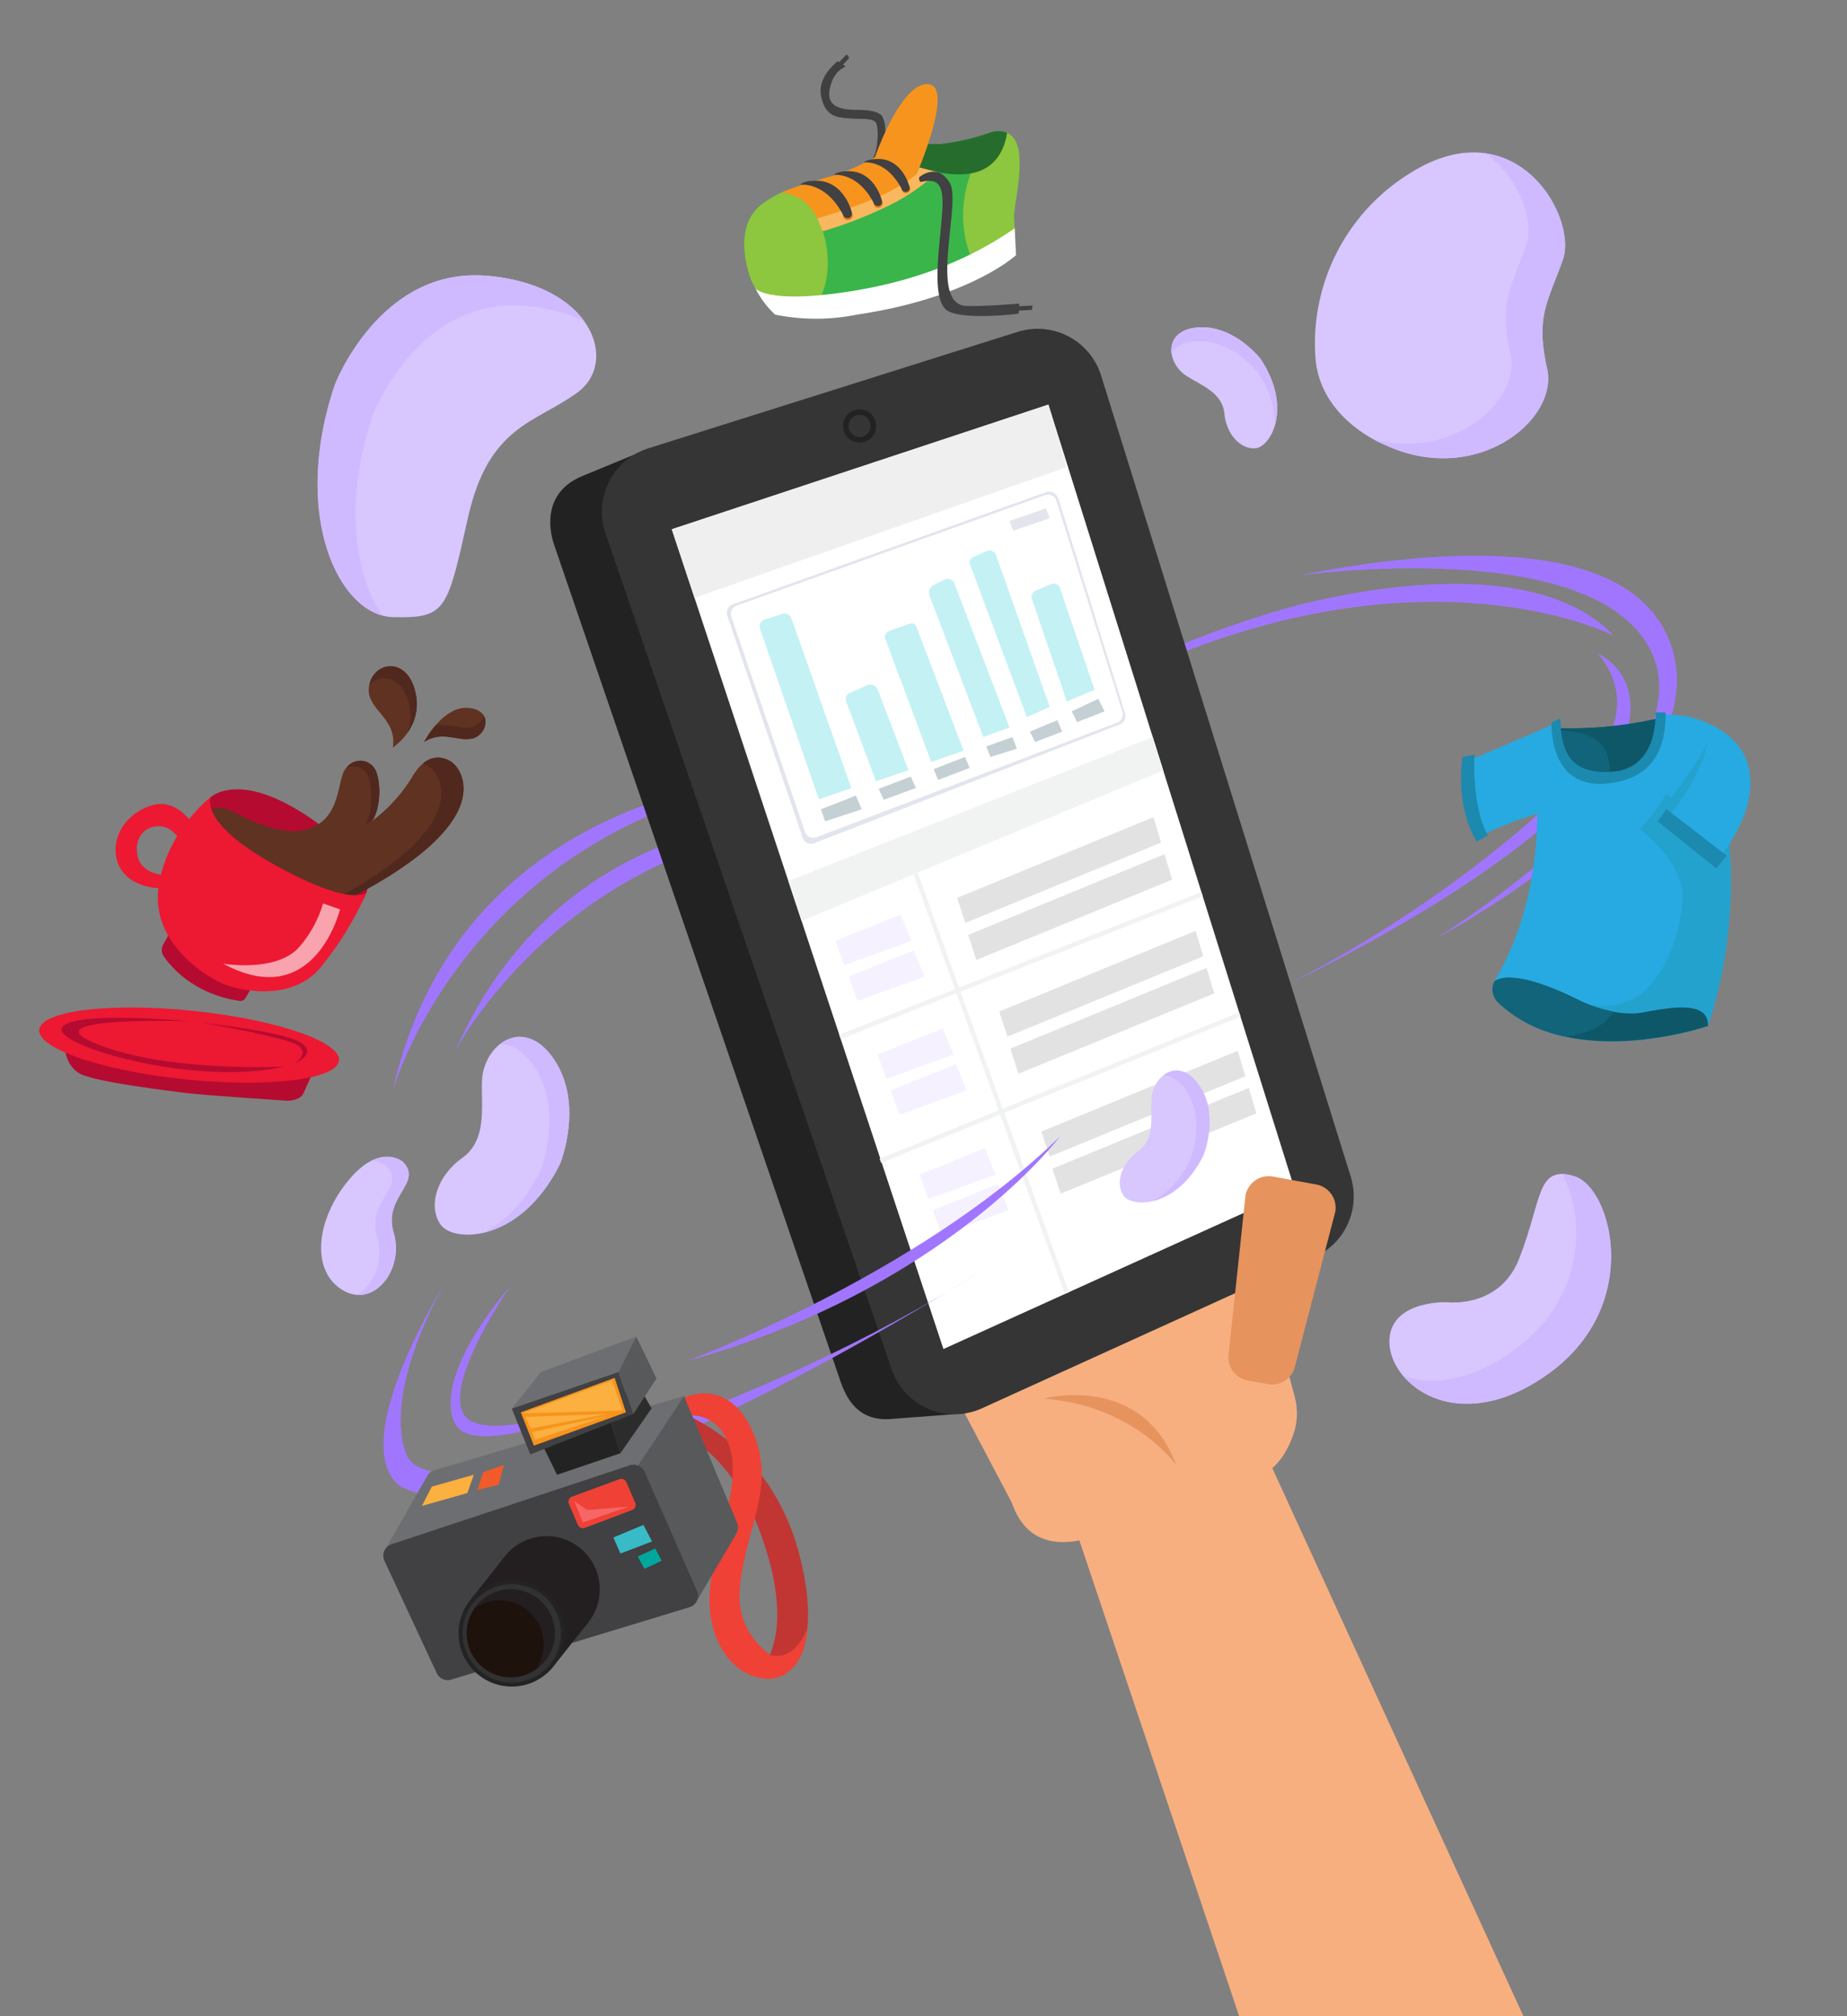 <svg xmlns="http://www.w3.org/2000/svg" xmlns:xlink="http://www.w3.org/1999/xlink" width="414" height="452" viewBox="0 0 414 452">
  <rect x="0" y="0" width="414" height="452" fill="#808080" stroke="none"/>
  <defs>
    <clipPath id="clip-path">
      <rect id="Rectángulo_4534" data-name="Rectángulo 4534" width="414" height="452" transform="translate(0 284)" fill="none" stroke="#707070" stroke-width="1"/>
    </clipPath>
  </defs>
  <g id="Enmascarar_grupo_19" data-name="Enmascarar grupo 19" transform="translate(0 -284)" clip-path="url(#clip-path)">
    <g id="Grupo_37298" data-name="Grupo 37298" transform="translate(-121.253 44.996)">
      <g id="Grupo_37320" data-name="Grupo 37320" transform="translate(-12.35 1056.699)">
        <g id="Grupo_37319" data-name="Grupo 37319" transform="translate(141.603 -805.476)">
          <g id="Grupo_37300" data-name="Grupo 37300" transform="translate(158.827)">
            <path id="Trazado_41145" data-name="Trazado 41145" d="M312.235-782.972s2.167-5.529.309-8.918c0,0-.788-1.376-5.538-1.354-4.841.021-7.522-1.313-5.772-6.147a6.02,6.02,0,0,1,3.042-3.584l-1.9-.917s-4.4,3.293-3.438,7.689,3.334,4.667,6.689,4.875c2.9.18,5.257-.167,5.709,1.25.563,1.764.175,6.494-.892,7.716Z" transform="translate(-281.683 805.665)" fill="#414042"/>
            <path id="Trazado_41146" data-name="Trazado 41146" d="M301.55-803.433l.375-.366.344-.337,1.752,1.149-.758.488Z" transform="translate(-281.356 805.636)" fill="#414042"/>
            <path id="Trazado_41147" data-name="Trazado 41147" d="M302-803.131l2.236-2.345.591.761-2.087,2.24Z" transform="translate(-281.302 805.476)" fill="#414042"/>
            <path id="Trazado_41148" data-name="Trazado 41148" d="M312.544-791.7s-.788-1.374-5.538-1.354c-4.841.021-7.522-1.313-5.772-6.147a6,6,0,0,1,2.808-3.427l.307-.2-.555-.365,1.419-1.523-.592-.761-1.659,1.739-.365-.24-.345.337-.341.334c-1.1.995-3.733,3.79-2.969,7.292.959,4.4,3.334,4.667,6.689,4.875,2.9.18,5.257-.167,5.709,1.25.563,1.764.175,6.494-.892,7.716l1.789-.611S314.4-788.312,312.544-791.7Z" transform="translate(-281.683 805.476)" fill="#414042" opacity="0.57"/>
            <path id="Trazado_41149" data-name="Trazado 41149" d="M337.748-755.314l.431-.25h.486l-.1,2.195-.389.083Z" transform="translate(-277.039 811.428)" fill="#414042"/>
            <path id="Trazado_41150" data-name="Trazado 41150" d="M285.084-756.664s-4.89-11.779,2.555-17.224,16.336-5,23.893-9.668,13.169-3.5,15.779-3.667a50.4,50.4,0,0,0,11.126-2.515s4.542-1.931,6.21,2.626-.785,14.113-.67,16.225.448,8.556.448,8.556S334.2-752.774,308.754-749a46.349,46.349,0,0,1-18.337,0S287.862-751,285.084-756.664Z" transform="translate(-283.508 807.304)" fill="#39b54a"/>
            <path id="Trazado_41151" data-name="Trazado 41151" d="M339.421-787.137a4.251,4.251,0,0,0-2.6-2.795c-1.24.147-2.543,1.069-4.318,2.628,0,0-9.168,11.668-3.084,26.253l9.554-5.642c-.085-1.637-.175-3.322-.223-4.22C338.636-773.025,341.087-782.581,339.421-787.137Z" transform="translate(-278.281 807.33)" fill="#8dc63f"/>
            <path id="Trazado_41152" data-name="Trazado 41152" d="M331.766-780.987c4.762-1.492,6.3-5.811,6.714-8.78a5.474,5.474,0,0,0-3.964.028,50.4,50.4,0,0,1-11.126,2.515,57.029,57.029,0,0,0-6.163.162l-.338,2.365-.5,1.834S325.515-779.028,331.766-780.987Z" transform="translate(-279.586 807.305)" fill="#266d2d"/>
            <path id="Trazado_41153" data-name="Trazado 41153" d="M311.953-783.178s5.731-16.593,11.842-16.37-2.444,20.064-2.444,20.064-3.513,5.113-22.655,10.086c0,0-4.515-5.34-8.07-5.648,0,0,1.276-1,12.652-4.17A49.437,49.437,0,0,0,311.953-783.178Z" transform="translate(-282.659 806.183)" fill="#f7941d"/>
            <path id="Trazado_41154" data-name="Trazado 41154" d="M285.084-758.137a32.569,32.569,0,0,0,3.137,5.222h11.5c4.167-6,2.833-16.752-1.719-21.866a8.771,8.771,0,0,0-6.216-3.01,24.574,24.574,0,0,0-4.15,2.429C280.194-769.916,285.084-758.137,285.084-758.137Z" transform="translate(-283.508 808.778)" fill="#8dc63f"/>
            <path id="Trazado_41155" data-name="Trazado 41155" d="M290.15-751.318a46.343,46.343,0,0,0,18.336,0c25.447-3.779,35.671-13.336,35.671-13.336s-.173-3.352-.313-6.015c-4.971,3.439-16.3,10.672-35.469,13.906-19.59,3.3-22.564-.355-22.614-.417A20.549,20.549,0,0,0,290.15-751.318Z" transform="translate(-283.239 809.627)" fill="#fff"/>
            <path id="Trazado_41156" data-name="Trazado 41156" d="M325.1-781.8a45.566,45.566,0,0,1-11.619,7.824,93.3,93.3,0,0,1-14.126,5.43l-1.24-2.926a106.67,106.67,0,0,0,13.167-4.555c6.45-2.782,9.172-5.444,9.172-5.444l.569-1.379Z" transform="translate(-281.765 808.174)" fill="#f9b75f"/>
            <circle id="Elipse_797" data-name="Elipse 797" cx="1.09" cy="1.09" r="1.09" transform="translate(22.115 34.939)" fill="#dd7f19"/>
            <circle id="Elipse_798" data-name="Elipse 798" cx="1.041" cy="1.041" r="1.041" transform="translate(28.97 32.305)" fill="#dd7f19"/>
            <circle id="Elipse_799" data-name="Elipse 799" cx="1.017" cy="1.017" r="1.017" transform="translate(35.221 29.048)" fill="#dd7f19"/>
            <path id="Trazado_41157" data-name="Trazado 41157" d="M294.876-779.3s5.584-.667,9.419,6.751a1.086,1.086,0,0,0,1.305.694c.973-.25.611-1.445.611-1.445s-1.861-7.473-8.723-6.861a5.1,5.1,0,0,0-1.556.222C295.313-779.752,294.6-779.436,294.876-779.3Z" transform="translate(-282.159 808.491)" fill="#414042"/>
            <path id="Trazado_41158" data-name="Trazado 41158" d="M301.593-781.27s5.2-.621,8.778,6.292a1.013,1.013,0,0,0,1.217.647c.907-.233.57-1.346.57-1.346s-1.735-6.965-8.13-6.4a4.778,4.778,0,0,0-1.451.207C302-781.693,301.335-781.4,301.593-781.27Z" transform="translate(-281.358 808.263)" fill="#414042"/>
            <path id="Trazado_41159" data-name="Trazado 41159" d="M307.622-783.773s4.92-.588,8.3,5.949a.959.959,0,0,0,1.151.612c.857-.221.538-1.274.538-1.274s-1.64-6.585-7.686-6.046a4.489,4.489,0,0,0-1.371.2C308.007-784.172,307.377-783.895,307.622-783.773Z" transform="translate(-280.638 807.97)" fill="#414042"/>
            <path id="Trazado_41160" data-name="Trazado 41160" d="M318.58-780.8s4.024-3.453,6.835,1.333c2.666,4.542-4.992,27.264,3.723,27.559,3.918.133,11.335-.5,11.335-.5v2.279s-11.5,1.389-15.336-.556-2.278-12.588-1.667-19.407.834-10.985-4.5-9.6C318.97-779.692,318.3-779.859,318.58-780.8Z" transform="translate(-279.333 808.275)" fill="#414042"/>
            <path id="Trazado_41161" data-name="Trazado 41161" d="M338.331-755.039l3.237-.153-.1.958-3.056.181Z" transform="translate(-276.97 811.472)" fill="#414042"/>
            <g id="Grupo_37299" data-name="Grupo 37299" transform="translate(144.568 250.933)">
              <path id="Trazado_41162" data-name="Trazado 41162" d="M425.447-552.545s11.825,1.6,16.287-9.643c5.246-13.214,3.812-21.279,12.485-18.566,8.328,2.6,15.394,28.794-5.615,44.106s-36.99,1.836-35.878-8.035C413.657-552.943,425.447-552.545,425.447-552.545Z" transform="translate(-412.672 581.279)" fill="#414042"/>
              <path id="Trazado_41163" data-name="Trazado 41163" d="M451.034-581.277c5.1,8.787,5.857,27.435-10.588,39.42-9.844,7.174-18.584,8.028-24.978,5.9,5.537,6.546,17.9,10.173,32.8-.687,21.009-15.312,13.944-41.5,5.615-44.106A10.023,10.023,0,0,0,451.034-581.277Z" transform="translate(-412.339 581.279)" fill="#414042"/>
            </g>
          </g>
          <path id="Trazado_41164" data-name="Trazado 41164" d="M399.363-693.581s53.736-16.45,74.787,5.72c0,0-63.579-32.659-155.27,37.741C318.88-650.12,344.13-677.058,399.363-693.581Z" transform="translate(-120.462 818.12)" fill="#a176ff"/>
          <path id="Trazado_41165" data-name="Trazado 41165" d="M213.1-590.417S230.2-650.941,303.317-661.2C303.317-661.2,229.052-661.043,213.1-590.417Z" transform="translate(-133.076 822.681)" fill="#a176ff"/>
          <path id="Trazado_41166" data-name="Trazado 41166" d="M225.5-599.9s28.238-56.2,101.975-52.434C327.476-652.332,254.524-666.23,225.5-599.9Z" transform="translate(-131.598 823.594)" fill="#a176ff"/>
          <g id="Grupo_37301" data-name="Grupo 37301" transform="translate(182.448 212.283)">
            <path id="Trazado_41167" data-name="Trazado 41167" d="M310.375-561.441c-.314-.677-5.2-10-5.393-10.726-1.823-6.955,3.325-10.889,9.831-13.142l49.609-28.618a12.74,12.74,0,0,1,6.444-1.883,13.125,13.125,0,0,1,12.252,8.844l21.312,80a14.279,14.279,0,0,1-.338,8.119c-2.9,8.422-7.793,10.063-13.7,12.108l-26.7,9.254c-14.642,6.48-20.393.834-22.76-6.026Z" transform="translate(-304.611 615.811)" fill="#f7af80"/>
          </g>
          <path id="Trazado_41168" data-name="Trazado 41168" d="M386.765-537.1l98.163,214.262-63.582,27.665L346.712-517.4Z" transform="translate(-117.143 837.481)" fill="#f7af80"/>
          <g id="Grupo_37253" data-name="Grupo 37253" transform="translate(115.335 61.487)">
            <g id="Grupo_37252" data-name="Grupo 37252">
              <path id="Trazado_40951" data-name="Trazado 40951" d="M320.628-509.046c-7.223.37-9.7-4.9-10.982-8.643l-64.14-187.392c-1.351-3.96-2.161-11.663,6.053-15.255l13.8-5.7,72.253,215.706Z" transform="translate(-244.649 753.463)" fill="#232223"/>
              <path id="Trazado_40952" data-name="Trazado 40952" d="M255.8-704.7l64.141,187.4a14.906,14.906,0,0,0,18.93,9.275q.685-.235,1.345-.535l74.569-33.914a14.906,14.906,0,0,0,8.059-18L366.888-740.063a14.9,14.9,0,0,0-18.66-9.8l-.054.018-82.757,26.093a14.908,14.908,0,0,0-9.737,18.7C255.717-704.933,255.755-704.814,255.8-704.7Z" transform="translate(-243.417 750.54)" fill="#353535"/>
              <path id="Trazado_40953" data-name="Trazado 40953" d="M268.991-707.412l60.886,183.766,78.768-35.709L353.413-735.361Z" transform="translate(-241.746 752.351)" fill="#fff"/>
              <path id="Trazado_40954" data-name="Trazado 40954" d="M274.087-692.039l83.458-29.333-4.138-13.986-84.416,27.947Z" transform="translate(-241.746 752.351)" fill="#efefef"/>
              <circle id="Elipse_730" data-name="Elipse 730" cx="3.719" cy="3.719" r="3.719" transform="translate(65.618 18.067)" fill="#232223"/>
              <circle id="Elipse_731" data-name="Elipse 731" cx="2.488" cy="2.488" r="2.488" transform="translate(66.853 19.299)" fill="#353535"/>
            </g>
            <path id="Trazado_41169" data-name="Trazado 41169" d="M326.14-634.638l44-18.1,1.725,5.7-43.89,18.009Z" transform="translate(-234.931 762.204)" fill="#e2e2e2"/>
            <path id="Trazado_41170" data-name="Trazado 41170" d="M328.348-627.211l44-18.1,1.725,5.7L330.181-621.6Z" transform="translate(-234.668 763.089)" fill="#e2e2e2"/>
            <path id="Trazado_41171" data-name="Trazado 41171" d="M280.118-690.11l16.9,49.778a1.968,1.968,0,0,0,2.574,1.226L368.1-665.756a2.017,2.017,0,0,0,1.183-2.477l-14.969-48.2a2.246,2.246,0,0,0-2.763-1.382l-70.231,25.159A2.018,2.018,0,0,0,280.118-690.11Z" transform="translate(-240.432 754.43)" fill="#e2e5ed"/>
            <path id="Trazado_41172" data-name="Trazado 41172" d="M280.927-689.945l16.518,48.2a1.977,1.977,0,0,0,2.575,1.207L367.4-666.212a1.976,1.976,0,0,0,1.183-2.438L353.8-715.935a1.978,1.978,0,0,0-2.555-1.271l-69.109,24.759A1.978,1.978,0,0,0,280.927-689.945Z" transform="translate(-240.336 754.502)" fill="#fff"/>
            <path id="Trazado_41173" data-name="Trazado 41173" d="M286.672-690.08l13.2,38.22,7.258-2.524L293.7-692.428a1.629,1.629,0,0,0-2.037-1.008l-3.951,1.274A1.63,1.63,0,0,0,286.672-690.08Z" transform="translate(-239.649 757.341)" fill="#66dbe3" opacity="0.39"/>
            <path id="Trazado_41174" data-name="Trazado 41174" d="M303.916-675.522l6.7,17.93,7.257-2.524L311-678.13a1.781,1.781,0,0,0-2.386-.994l-3.913,1.733A1.479,1.479,0,0,0,303.916-675.522Z" transform="translate(-237.593 759.039)" fill="#66dbe3" opacity="0.39"/>
            <path id="Trazado_41175" data-name="Trazado 41175" d="M311.761-688.052l10.3,27.572L329.314-663l-10.587-27.772a1.177,1.177,0,0,0-1.5-.69l-4.655,1.661A1.356,1.356,0,0,0,311.761-688.052Z" transform="translate(-236.656 757.577)" fill="#66dbe3" opacity="0.39"/>
            <path id="Trazado_41176" data-name="Trazado 41176" d="M298.871-653.98l7.816-3.071,1.3,3.071-8.188,2.7Z" transform="translate(-238.183 761.689)" fill="#8ca3a8" opacity="0.51"/>
            <path id="Trazado_41177" data-name="Trazado 41177" d="M310.406-658.109l7.211-2.745,1.156,2.55-7.2,2.643Z" transform="translate(-236.808 761.236)" fill="#8ca3a8" opacity="0.51"/>
            <path id="Trazado_41178" data-name="Trazado 41178" d="M321.44-662.051l7.012-2.731,1.07,2.453-7.1,2.692Z" transform="translate(-235.492 760.767)" fill="#8ca3a8" opacity="0.51"/>
            <path id="Trazado_41179" data-name="Trazado 41179" d="M331.974-666.657l5.845-2.116,1.024,2.605-5.955,1.861Z" transform="translate(-234.236 760.291)" fill="#8ca3a8" opacity="0.51"/>
            <path id="Trazado_41180" data-name="Trazado 41180" d="M340.688-669.587l1.21,2.334,6.048-2.334-1.1-2.568Z" transform="translate(-233.196 759.888)" fill="#8ca3a8" opacity="0.51"/>
            <path id="Trazado_41181" data-name="Trazado 41181" d="M320.639-696.663,332.674-665l5.862-2.14-12.307-32.194a1.71,1.71,0,0,0-2.367-.917l-2.275,1.146A1.955,1.955,0,0,0,320.639-696.663Z" transform="translate(-235.603 756.516)" fill="#66dbe3" opacity="0.39"/>
            <path id="Trazado_41182" data-name="Trazado 41182" d="M328.74-702.969l12.731,34.185,5.118-2.3-12.035-34.022a1.552,1.552,0,0,0-2.1-.9l-3.012,1.352A1.336,1.336,0,0,0,328.74-702.969Z" transform="translate(-234.631 755.835)" fill="#66dbe3" opacity="0.39"/>
            <path id="Trazado_41183" data-name="Trazado 41183" d="M341.137-695.99l7.815,22.91,6.209-2.637-7.767-22.777a1.491,1.491,0,0,0-1.986-.894l-3.388,1.416A1.583,1.583,0,0,0,341.137-695.99Z" transform="translate(-233.153 756.627)" fill="#66dbe3" opacity="0.39"/>
            <path id="Trazado_41184" data-name="Trazado 41184" d="M349.085-673.63l1.21,2.419,6.141-2.419-1.4-2.8Z" transform="translate(-232.195 759.379)" fill="#8ca3a8" opacity="0.51"/>
            <path id="Trazado_41185" data-name="Trazado 41185" d="M292.334-636.5l81.682-32.277,2.35,7.489-60.985,25.37L295.3-627.558Z" transform="translate(-238.963 760.291)" fill="#f1f2f2"/>
            <path id="Trazado_41186" data-name="Trazado 41186" d="M304.423-620.169l1.938,5.461,15.05-5.461-2.4-5.881Z" transform="translate(-237.521 765.386)" fill="#bea0ff" opacity="0.15"/>
            <path id="Trazado_41187" data-name="Trazado 41187" d="M301.789-627.334l1.938,5.461,15.05-5.461-2.4-5.881Z" transform="translate(-237.835 764.532)" fill="#bea0ff" opacity="0.15"/>
            <path id="Trazado_41188" data-name="Trazado 41188" d="M334.577-611.856l44-18.1,1.725,5.7-43.89,18.009Z" transform="translate(-233.925 764.92)" fill="#e2e2e2"/>
            <path id="Trazado_41189" data-name="Trazado 41189" d="M336.785-604.429l44-18.1,1.725,5.7-43.89,18.009Z" transform="translate(-233.662 765.806)" fill="#e2e2e2"/>
            <path id="Trazado_41190" data-name="Trazado 41190" d="M312.859-597.387l1.938,5.461,15.05-5.461-2.4-5.882Z" transform="translate(-236.515 768.103)" fill="#bea0ff" opacity="0.15"/>
            <path id="Trazado_41191" data-name="Trazado 41191" d="M310.225-604.552l1.938,5.461,15.05-5.461-2.4-5.882Z" transform="translate(-236.829 767.248)" fill="#bea0ff" opacity="0.15"/>
            <path id="Trazado_41192" data-name="Trazado 41192" d="M343.015-587.832l44-18.1,1.725,5.7-43.89,18.009Z" transform="translate(-232.919 767.785)" fill="#e2e2e2"/>
            <path id="Trazado_41193" data-name="Trazado 41193" d="M345.223-580.4l44-18.1,1.725,5.7L347.056-574.8Z" transform="translate(-232.656 768.671)" fill="#e2e2e2"/>
            <path id="Trazado_41194" data-name="Trazado 41194" d="M321.3-573.363l1.938,5.461,15.05-5.461-2.4-5.881Z" transform="translate(-235.509 770.968)" fill="#bea0ff" opacity="0.15"/>
            <path id="Trazado_41195" data-name="Trazado 41195" d="M318.663-580.527l1.938,5.461,15.05-5.461-2.4-5.881Z" transform="translate(-235.823 770.113)" fill="#bea0ff" opacity="0.15"/>
            <line id="Línea_1" data-name="Línea 1" x2="33.908" y2="94.06" transform="translate(81.89 122.101)" fill="none" stroke="#f1f2f2" stroke-miterlimit="10" stroke-width="1"/>
            <line id="Línea_2" data-name="Línea 2" y1="31.992" x2="81.16" transform="translate(64.945 126.734)" fill="none" stroke="#f1f2f2" stroke-miterlimit="10" stroke-width="1"/>
            <line id="Línea_3" data-name="Línea 3" y1="32.811" x2="80.577" transform="translate(73.994 153.711)" fill="none" stroke="#f1f2f2" stroke-miterlimit="10" stroke-width="1"/>
          </g>
          <path id="Trazado_41196" data-name="Trazado 41196" d="M384.8-535.025l4.506.822a5.306,5.306,0,0,0,6.154-4.255l8.951-34.355a5.306,5.306,0,0,0-4.255-6.152l-9.712-1.771a5.305,5.305,0,0,0-6.153,4.257l-3.746,35.3A5.306,5.306,0,0,0,384.8-535.025Z" transform="translate(-113.119 832.266)" fill="#e6935d"/>
          <path id="Trazado_41197" data-name="Trazado 41197" d="M343.526-536.2s21.957-5.886,29.653,14.94C373.179-521.261,363.9-534.617,343.526-536.2Z" transform="translate(-117.523 837.496)" fill="#e6935d"/>
          <g id="Grupo_37305" data-name="Grupo 37305" transform="translate(0 137.125)">
            <g id="Grupo_37302" data-name="Grupo 37302" transform="translate(0 73.786)">
              <path id="Trazado_41198" data-name="Trazado 41198" d="M147.36-607.429s-.115,4.974,3.588,6.854,19.922,3.8,23.8,4.291,22.675,1.734,22.675,1.734,2.765-.079,3.474-1.618c.9-1.963,2.718-5.99,2.718-5.99Z" transform="translate(-140.916 618.182)" fill="#b50b30"/>
              <ellipse id="Elipse_800" data-name="Elipse 800" cx="7.732" cy="33.772" rx="7.732" ry="33.772" transform="translate(0 15.382) rotate(-84.121)" fill="#ed1832"/>
              <path id="Trazado_41199" data-name="Trazado 41199" d="M175.242-611.766s-25.558-2.486-28.318,1.35,29.548,13.46,49.793,8.8c0,0-26.748,1.415-42.71-5.327C139.8-612.949,175.242-611.766,175.242-611.766Z" transform="translate(-140.988 617.571)" fill="#b50b30"/>
              <path id="Trazado_41200" data-name="Trazado 41200" d="M174.954-611.545s18.677,2.01,22.261,4.549-1.664,4.628-1.664,4.628,5.094-3.08-1.327-5.04S174.954-611.545,174.954-611.545Z" transform="translate(-137.625 617.691)" fill="#b50b30"/>
            </g>
            <g id="Grupo_37304" data-name="Grupo 37304" transform="translate(17.903)">
              <path id="Trazado_41201" data-name="Trazado 41201" d="M168.258-628.893l-1.077,1.949a2.532,2.532,0,0,0,.133,2.674c1.865,2.685,6.97,8.49,17,9.967a1.281,1.281,0,0,0,1.278-.618l2.052-3.465a1.273,1.273,0,0,0-.492-1.77L169.976-629.4A1.274,1.274,0,0,0,168.258-628.893Z" transform="translate(-156.494 689.33)" fill="#b50b30"/>
              <path id="Trazado_41202" data-name="Trazado 41202" d="M176.861-656.587s-7.713,7.566,11.06,19.578c17.845,11.417,22.623,5.4,23.84,1.8s-5.136-12.987-17.6-19.678C182.03-661.409,176.861-656.587,176.861-656.587Z" transform="translate(-155.488 685.902)" fill="#b50b30"/>
              <path id="Trazado_41203" data-name="Trazado 41203" d="M176.891-654.177s1.829-1.744,7.358,1.856,26.648,9.438,24.808,17.316S170.907-646.612,176.891-654.177Z" transform="translate(-155.377 686.343)" fill="#603222"/>
              <path id="Trazado_41204" data-name="Trazado 41204" d="M185.059-638.913s2.4-5.023,11.2-8.471,7.63-11.664,9.423-14.5,6-2.888,7.208.807.29,8.941-1.015,10.584a35.014,35.014,0,0,0,8.881-9.75c3.526-5.984,7.075-4.514,8.9-3.415s12.566,13.777-27.5,32.853Z" transform="translate(-154.324 685.143)" fill="#603222"/>
              <g id="Grupo_37303" data-name="Grupo 37303" transform="translate(46.375 20.488)">
                <path id="Trazado_41205" data-name="Trazado 41205" d="M227.992-663.662a5.078,5.078,0,0,0-6.436.347,7.951,7.951,0,0,1,1.446.7c1.766,1.064,11.917,13.012-23.97,31.121l1.455.691C240.557-649.885,229.813-662.564,227.992-663.662Z" transform="translate(-199.032 664.656)" fill="#51281d"/>
              </g>
              <path id="Trazado_41206" data-name="Trazado 41206" d="M213.692-664.74s6.937-4.392,5.064-12.427-9.275-6.911-10.355-1.512S214.806-671.579,213.692-664.74Z" transform="translate(-151.553 682.961)" fill="#603222"/>
              <path id="Trazado_41207" data-name="Trazado 41207" d="M217.324-674.467a11.027,11.027,0,0,1-.332,6.406,11.042,11.042,0,0,0,1.749-9.105c-1.86-7.979-9.166-6.922-10.324-1.618C210.963-681.426,215.85-680.79,217.324-674.467Z" transform="translate(-151.538 682.961)" fill="#51281d"/>
              <path id="Trazado_41208" data-name="Trazado 41208" d="M219.4-666.994s4.14-8.064,9.868-7.617,4.3,6.016,1,6.842S223.595-669.661,219.4-666.994Z" transform="translate(-150.228 683.955)" fill="#603222"/>
              <path id="Trazado_41209" data-name="Trazado 41209" d="M230.143-670.544c-2.584.646-5.212-.869-8.241-.283a21.708,21.708,0,0,0-2.5,3.639c4.192-2.667,7.561.052,10.863-.775,2.2-.548,3.55-3.191,2.537-5.034A3.95,3.95,0,0,1,230.143-670.544Z" transform="translate(-150.228 684.149)" fill="#51281d"/>
              <path id="Trazado_41210" data-name="Trazado 41210" d="M212.862-635.4a73.891,73.891,0,0,1-10.548,17.11c-6.435,7.4-18.073,5.059-22.069,3.192s-15.86-9.3-13.983-21.734,11.7-19.942,11.7-19.942-3.022,5.646,14.456,15.3S212.862-635.4,212.862-635.4Z" transform="translate(-156.589 686.085)" fill="#ed1832"/>
              <path id="Trazado_41211" data-name="Trazado 41211" d="M176.692-647.794s-4.208-10.041-11.79-7-9.031,10.825-5.41,14.969,10.306,3.291,10.306,3.291l1.167-2.865s-7.867.88-8.537-4.946,4.991-7.247,7.721-5.056a7.029,7.029,0,0,1,2.718,5.095Z" transform="translate(-157.598 686.252)" fill="#ed1832"/>
              <path id="Trazado_41212" data-name="Trazado 41212" d="M181.029-651.385l1.426-1.843s8.81,5.121,16.454,3.429l4.09,2.225-6.439,2.459-6.334,1.42Z" transform="translate(-154.804 686.507)" fill="#603222"/>
              <path id="Trazado_41213" data-name="Trazado 41213" d="M191.509-648.033a16.894,16.894,0,0,0,1.618-1.4s5.7.382,8.615-4.376l-3.9,6.943Z" transform="translate(-153.554 686.438)" fill="#603222"/>
              <path id="Trazado_41214" data-name="Trazado 41214" d="M208.854-659.94c1.207,3.695.29,8.939-1.015,10.584,0,0,.86-.609,2.11-1.71a15.037,15.037,0,0,0,.7-10.091,3.849,3.849,0,0,0-6.74-1.415A3.763,3.763,0,0,1,208.854-659.94Z" transform="translate(-152.076 685.22)" fill="#51281d"/>
              <path id="Trazado_41215" data-name="Trazado 41215" d="M179.137-621.953s12.426,2.16,17.375-4.1a25.973,25.973,0,0,0,5.024-9.4l3.805,1.33S199.7-610.81,179.137-621.953Z" transform="translate(-155.03 688.627)" fill="#fff" opacity="0.6"/>
            </g>
          </g>
          <path id="Trazado_41216" data-name="Trazado 41216" d="M394.1-700.6s67.456-9.614,79.68,17.376-48.668,64.05-48.668,64.05,64.06-33.161,52.969-65.782S397.5-700.831,394.1-700.6Z" transform="translate(-111.492 817.446)" fill="#a176ff"/>
          <path id="Trazado_41217" data-name="Trazado 41217" d="M461.68-685.559s7.243,7.275,3.169,17.132-33.762,37.09-71.757,56.654c0,0,61.46-28.483,75.269-56.654C468.36-668.427,472.318-679.954,461.68-685.559Z" transform="translate(-111.612 819.776)" fill="#a176ff"/>
          <g id="Grupo_37306" data-name="Grupo 37306" transform="translate(319.473 147.485)">
            <path id="Trazado_41218" data-name="Trazado 41218" d="M444.1-670.393A87.317,87.317,0,0,0,471.492-673s-3.723,18.251-11.107,18.59S441.852-663.079,444.1-670.393Z" transform="translate(-425.038 673.789)" fill="#11647a"/>
            <path id="Trazado_41219" data-name="Trazado 41219" d="M445.371-670.3a2.267,2.267,0,0,0-.151.683s11.406-1.274,12.728,6.4a22.9,22.9,0,0,1-.055,8.631,10.535,10.535,0,0,0,2.322.173,4.68,4.68,0,0,0,1.354-.27c1.266-1.014,2.656-2.2,4.018-3.48,3.817-5.432,5.736-14.84,5.736-14.84A89.071,89.071,0,0,1,445.371-670.3Z" transform="translate(-424.869 673.789)" fill="#0e5768"/>
            <path id="Trazado_41220" data-name="Trazado 41220" d="M448.911-671.608s-1.472,13.129,11.318,12,11.431-13.582,11.431-13.582,6.225-.565,9.281,1.7c0,0,13.582,30.22,1.359,68.023,0,0-30.446,10.525-46.971-5.207a4.091,4.091,0,0,1-.905-4.753c1.358-2.716,9.394-14.714,9.62-37.633a91.967,91.967,0,0,0-13.808,5.489,22.848,22.848,0,0,1-.97-17.642Z" transform="translate(-426.932 673.759)" fill="#27aae1"/>
            <path id="Trazado_41221" data-name="Trazado 41221" d="M479.42-668.385a104.078,104.078,0,0,1-.039,64.331h0s-2.461-.849-12.818.509-14.166-5.414-14.166-5.414c15.629,3.246,20.7-14.79,21.274-23.278s-9.57-15.873-9.57-15.873,4.669-5.348,5.773-7.894l1.358.593s7.293-9.226,8.188-12.974" transform="translate(-424.013 674.339)" fill="#24a2ce"/>
            <path id="Trazado_41222" data-name="Trazado 41222" d="M477.308-668.559,472.219-673S485.1-670.96,486.8-660.66s-7.244,19.919-7.244,19.919l-11.544-8.828S477.874-661.292,477.308-668.559Z" transform="translate(-422.151 673.789)" fill="#27aae1"/>
            <path id="Trazado_41223" data-name="Trazado 41223" d="M468.373-654.341l13.52,10.413-2.32,2.886-13.129-10.526Z" transform="translate(-422.338 676.014)" fill="#1c89af"/>
            <path id="Trazado_41224" data-name="Trazado 41224" d="M434.683-614.962c16.525,15.732,46.971,5.207,46.971,5.207.17-5.942-8.716-4.075-14.827-3s-13.525-2.49-13.525-2.49c-16.222-8.238-19.524-4.47-19.524-4.47A4.091,4.091,0,0,0,434.683-614.962Z" transform="translate(-426.285 680.041)" fill="#0e5768"/>
            <path id="Trazado_41225" data-name="Trazado 41225" d="M430.062-665.25s-.711,11.588,3.024,18.124l-2.547,1.359s-4.839-7.273-3.141-19.015Z" transform="translate(-427.037 674.713)" fill="#1c89af"/>
            <path id="Trazado_41226" data-name="Trazado 41226" d="M445.184-671.5s-.872,14.9,12.223,13.751c12.564-1.1,13.328-10.781,13.328-15.958h-2.292s.935,12.755-10.017,13.327c-9.761.509-11.068-5.353-11.29-11.969Z" transform="translate(-424.875 673.705)" fill="#1c89af"/>
            <path id="Trazado_41227" data-name="Trazado 41227" d="M460.507-612.946a32.669,32.669,0,0,1-7.206-2.3c-16.222-8.238-19.524-4.47-19.524-4.47a4.091,4.091,0,0,0,.905,4.753,30.865,30.865,0,0,0,14.947,7.585C456.083-608.132,459.1-610.682,460.507-612.946Z" transform="translate(-426.285 680.041)" fill="#11647a"/>
          </g>
          <path id="Trazado_41228" data-name="Trazado 41228" d="M226.5-561.807s-15.7,25.329-10.228,40.846,82.454-10.993,128.839-40.846c0,0-97.979,62.816-128.839,48.8C216.273-513,199.836-517.135,226.5-561.807Z" transform="translate(-133.296 834.534)" fill="#a176ff"/>
          <path id="Trazado_41229" data-name="Trazado 41229" d="M238.058-558.761s-16.9,18.818-12.674,30.173,45.162-8.979,45.162-8.979-30.9,13.467-40.8,9.243S238.058-558.761,238.058-558.761Z" transform="translate(-131.693 834.897)" fill="#a176ff"/>
          <g id="Grupo_37307" data-name="Grupo 37307" transform="translate(303.395 250.933)">
            <path id="Trazado_41230" data-name="Trazado 41230" d="M425.447-552.545s11.825,1.6,16.287-9.643c5.246-13.214,3.812-21.279,12.485-18.566,8.328,2.6,15.394,28.794-5.615,44.106s-36.99,1.836-35.878-8.035C413.657-552.943,425.447-552.545,425.447-552.545Z" transform="translate(-412.672 581.279)" fill="#d8c6fe"/>
            <path id="Trazado_41231" data-name="Trazado 41231" d="M451.034-581.277c5.1,8.787,5.857,27.435-10.588,39.42-9.844,7.174-18.584,8.028-24.978,5.9,5.537,6.546,17.9,10.173,32.8-.687,21.009-15.312,13.944-41.5,5.615-44.106A10.023,10.023,0,0,0,451.034-581.277Z" transform="translate(-412.339 581.279)" fill="#cfb9ff"/>
          </g>
          <g id="Grupo_37312" data-name="Grupo 37312" transform="translate(77.917 287.388)">
            <g id="Grupo_37308" data-name="Grupo 37308" transform="translate(65.697 12.745)">
              <path id="Trazado_41232" data-name="Trazado 41232" d="M270.566-533.531s20.187,6.616,26.762,31.648-4.982,27.827-4.982,27.827l-3.662-1.875s10.1-8.848-2.8-37.294c0,0-5.681-10.409-11.81-13.413Z" transform="translate(-269.837 537.773)" fill="#c13633"/>
              <path id="Trazado_41233" data-name="Trazado 41233" d="M270.913-532.168s8.3-2.273,11.082,7.353-5.424,24.488-4.623,35.429c.855,11.682,8.7,17.251,15.052,15.781,0,0,2.383-.563,3.191-2.3,0,0-12.731-4.808-11.489-17.776s7.428-21.584,3.761-32.736-11.4-12.849-17.972-9.126Z" transform="translate(-269.915 537.321)" fill="#ef4136"/>
              <path id="Trazado_41234" data-name="Trazado 41234" d="M287.1-482.869l1.876-1.418s5.234,1.94,8.371-5.945c0,0-.106,8.676-6.329,10.821S285.319-483.051,287.1-482.869Z" transform="translate(-268.007 542.936)" fill="#ef4136"/>
            </g>
            <g id="Grupo_37311" data-name="Grupo 37311">
              <path id="Trazado_41235" data-name="Trazado 41235" d="M272.6-536.815l-11.067,16.694L275.2-490.387l9.05-15.371a3.078,3.078,0,0,0,.2-2.772Z" transform="translate(-205.218 550.126)" fill="#58595b"/>
              <path id="Trazado_41236" data-name="Trazado 41236" d="M221-518.872l-9.386,16.5,55.87-17.751,11.067-16.694-55.989,16.7A2.677,2.677,0,0,0,221-518.872Z" transform="translate(-211.171 550.126)" fill="#6d6e71"/>
              <path id="Trazado_41237" data-name="Trazado 41237" d="M211.472-501.5,223.2-476.3a2.7,2.7,0,0,0,3.237,1.446l53.4-16.227a2.7,2.7,0,0,0,1.688-3.676l-11.736-26.668a2.7,2.7,0,0,0-3.324-1.477l-53.4,17.7A2.7,2.7,0,0,0,211.472-501.5Z" transform="translate(-211.218 551.768)" fill="#414042"/>
              <g id="Grupo_37309" data-name="Grupo 37309" transform="translate(19.796 44.746)">
                <circle id="Elipse_801" data-name="Elipse 801" cx="11.934" cy="11.934" r="11.934" transform="translate(4.853)" fill="#231f20"/>
                <path id="Trazado_41238" data-name="Trazado 41238" d="M235.945-504.217l-7.04,8.911,18.847,14.579,7.36-9.282Z" transform="translate(-228.905 509.268)" fill="#231f20"/>
              </g>
              <path id="Trazado_41239" data-name="Trazado 41239" d="M242.884-526.681l3.5,7.152,14.2-4.821-2.7-9.169Z" transform="translate(-207.442 550.519)" fill="#232323"/>
              <path id="Trazado_41240" data-name="Trazado 41240" d="M265.975-533.654l-6.993,10.066-2.7-9.169,6.089-7.148Z" transform="translate(-205.844 549.758)" fill="#2c2c2d"/>
              <path id="Trazado_41241" data-name="Trazado 41241" d="M243.484-540.747l-6.531,8.2,23.91-8.2,3.985-7.961Z" transform="translate(-208.149 548.708)" fill="#6d6e71"/>
              <path id="Trazado_41242" data-name="Trazado 41242" d="M241.1-523.125l-4.149-10.27,23.91-8.2,3.321,9.418Z" transform="translate(-208.149 549.556)" fill="#414042"/>
              <path id="Trazado_41243" data-name="Trazado 41243" d="M262.3-548.708l4.538,9.409-5.2,7.97-3.321-9.418Z" transform="translate(-205.602 548.708)" fill="#58595b"/>
              <path id="Trazado_41244" data-name="Trazado 41244" d="M248.4-514.565l2,4.675a1.241,1.241,0,0,0,1.58.672l10.571-3.992a1.241,1.241,0,0,0,.7-1.65l-1.96-4.587a1.241,1.241,0,0,0-1.57-.677l-10.616,3.905A1.242,1.242,0,0,0,248.4-514.565Z" transform="translate(-206.796 552.107)" fill="#ef4136"/>
              <path id="Trazado_41245" data-name="Trazado 41245" d="M249.465-515.728l1.937,4.76,10.239-3.542-9.3.775Z" transform="translate(-206.657 552.641)" fill="#f76666"/>
              <path id="Trazado_41246" data-name="Trazado 41246" d="M238.747-532.7l2.947,7.459,20.631-7.459-2.532-7.733Z" transform="translate(-207.935 549.695)" fill="#f7941d"/>
              <path id="Trazado_41247" data-name="Trazado 41247" d="M239.229-532.562l19.966-7.344,2.283,6.762Z" transform="translate(-207.878 549.758)" fill="#fbb040"/>
              <path id="Trazado_41248" data-name="Trazado 41248" d="M239.711-532.549l18.181-.632-17.048,3.235Z" transform="translate(-207.82 550.559)" fill="#fbb040"/>
              <path id="Trazado_41249" data-name="Trazado 41249" d="M241.009-529.177l.664,1.7,16.064-5.313Z" transform="translate(-207.665 550.606)" fill="#fbb040"/>
              <path id="Trazado_41250" data-name="Trazado 41250" d="M221.168-518.363l-2.214,4.317,10.184-2.878,1.443-4.1Z" transform="translate(-210.296 552.01)" fill="#fbb040"/>
              <path id="Trazado_41251" data-name="Trazado 41251" d="M231.355-521.361,236-523l-1.156,4.428-4.78,1.218Z" transform="translate(-208.97 551.774)" fill="#f15a29"/>
              <path id="Trazado_41252" data-name="Trazado 41252" d="M257.278-508.159l1.605,3.6,7.084-2.712-1.937-3.708Z" transform="translate(-205.725 553.207)" fill="#38bbc7"/>
              <path id="Trazado_41253" data-name="Trazado 41253" d="M262.173-504.46l1.494,2.767,3.874-1.826-1.439-2.736Z" transform="translate(-205.142 553.77)" fill="#00a79d"/>
              <g id="Grupo_37310" data-name="Grupo 37310" transform="translate(16.87 54.601)">
                <circle id="Elipse_802" data-name="Elipse 802" cx="11.934" cy="11.934" r="11.934" fill="#232323"/>
                <circle id="Elipse_803" data-name="Elipse 803" cx="11.029" cy="11.029" r="11.029" transform="translate(0.904 0.915)" fill="#323232"/>
                <circle id="Elipse_804" data-name="Elipse 804" cx="9.866" cy="9.866" r="9.866" transform="translate(1.811 2.079)" fill="#1e120d"/>
                <path id="Trazado_41254" data-name="Trazado 41254" d="M237.586-498.067a9.85,9.85,0,0,0-8.092,4.231,9.81,9.81,0,0,1,5.637-1.774A9.866,9.866,0,0,1,245-485.744a9.817,9.817,0,0,1-1.774,5.635,9.853,9.853,0,0,0,4.231-8.092A9.866,9.866,0,0,0,237.586-498.067Z" transform="translate(-225.909 500.146)" fill="#231f20"/>
              </g>
            </g>
          </g>
          <g id="Grupo_37314" data-name="Grupo 37314" transform="translate(254.548 21.954)">
            <g id="Grupo_37313" data-name="Grupo 37313" transform="translate(0 39.189)">
              <path id="Trazado_41255" data-name="Trazado 41255" d="M389.08-743.695s-5.794-7.611-13.893-7.131-7.337,7.955-2.721,10.919c3.087,1.982,8.04,3.709,8.453,8.378s3.664,8.127,7,7.812S396.31-732.669,389.08-743.695Z" transform="translate(-369.03 750.847)" fill="#d8c6fe"/>
              <path id="Trazado_41256" data-name="Trazado 41256" d="M375.187-750.825c-4.79.284-6.479,3.015-6.106,5.813.847-1.461,2.612-2.553,5.544-2.726,8.1-.481,13.892,7.131,13.892,7.131,2.976,4.537,3.867,8.669,3.657,11.984,1.139-3.633.9-8.986-3.094-15.072C389.08-743.695,383.286-751.306,375.187-750.825Z" transform="translate(-369.03 750.848)" fill="#cfb9ff"/>
            </g>
            <path id="Trazado_41257" data-name="Trazado 41257" d="M397.88-740.3a44.794,44.794,0,0,1,20.854-40.667c23.8-15.365,38.134,9.486,34.592,19.282s-6.042,12.7-3.488,24.32-16.055,26.5-36.3,17.079C413.535-720.286,398.629-725.989,397.88-740.3Z" transform="translate(-365.603 785.861)" fill="#d8c6fe"/>
            <path id="Trazado_41258" data-name="Trazado 41258" d="M448.432-737.385c-2.554-11.62-.056-14.522,3.486-24.32,2.57-7.106-4.268-22.127-17.3-23.982,7.548,5.278,11.058,15.295,9.1,20.712-3.542,9.8-6.041,12.7-3.488,24.32,2.316,10.532-12.755,23.739-30.674,19.107a23.433,23.433,0,0,0,2.573,1.242C432.377-710.888,450.985-725.766,448.432-737.385Z" transform="translate(-364.197 785.882)" fill="#cfb9ff"/>
          </g>
          <g id="Grupo_37316" data-name="Grupo 37316" transform="translate(63.967 220.212)">
            <g id="Grupo_37315" data-name="Grupo 37315" transform="translate(25.479)">
              <path id="Trazado_41259" data-name="Trazado 41259" d="M249.594-580.229s5.462-13.263-1.294-23.38-15.851-3.472-16.192,4.748c-.228,5.5,1.288,13.215-4.441,17.285s-7.742,10.9-4.811,14.974S240.8-562.521,249.594-580.229Z" transform="translate(-221.519 608.727)" fill="#d8c6fe"/>
              <path id="Trazado_41260" data-name="Trazado 41260" d="M247.138-603.609c-4-5.986-8.812-6.1-12.148-3.5,2.532-.01,5.282,1.448,7.727,5.109,6.756,10.117,1.293,23.38,1.293,23.38-3.619,7.287-8.29,11.57-12.74,13.808,5.565-1.276,12.31-5.647,17.163-15.419C248.432-580.229,253.894-593.492,247.138-603.609Z" transform="translate(-220.356 608.727)" fill="#cfb9ff"/>
            </g>
            <path id="Trazado_41261" data-name="Trazado 41261" d="M217.1-583.567s-5.116-4.471-12.248,4.19-8.511,20.02-1.419,24.466,14.054-4.55,11.6-12.753S221.711-578.811,217.1-583.567Z" transform="translate(-198.755 611.589)" fill="#d8c6fe"/>
            <path id="Trazado_41262" data-name="Trazado 41262" d="M214.172-567.664c-2.45-8.2,6.676-11.148,2.063-15.9,0,0-2.771-2.414-7.075-.244a5.678,5.678,0,0,1,3.361,1.149c4.614,4.755-4.513,7.7-2.063,15.9,1.573,5.267-.736,10.854-4.467,13.007C211.682-553.389,216.221-560.8,214.172-567.664Z" transform="translate(-197.892 611.59)" fill="#cfb9ff"/>
          </g>
          <g id="Grupo_37317" data-name="Grupo 37317" transform="translate(63.183 49.488)">
            <path id="Trazado_41263" data-name="Trazado 41263" d="M201.927-736.722s10.017-26.261,33.777-24.449,30.04,19.22,20.636,26.158-19.928,7.293-24.587,28.145-4.9,22.5-16.778,22.244S191.927-707.069,201.927-736.722Z" transform="translate(-198.054 761.261)" fill="#d8c6fe"/>
            <path id="Trazado_41264" data-name="Trazado 41264" d="M210.44-729.978s10.017-26.261,33.777-24.449a38.114,38.114,0,0,1,13.538,3.37c-3.648-5.005-10.936-9.267-22.051-10.115-23.759-1.812-33.776,24.449-33.776,24.449-9.319,27.632-.253,48.769,10.636,51.734C206.507-693.851,203.789-710.258,210.44-729.978Z" transform="translate(-198.054 761.261)" fill="#cfb9ff"/>
          </g>
          <path id="Trazado_41265" data-name="Trazado 41265" d="M271.877-538.373s51.9-19.155,83.759-50.393C355.636-588.766,330.1-554.53,271.877-538.373Z" transform="translate(-126.067 831.319)" fill="#a176ff"/>
          <g id="Grupo_37318" data-name="Grupo 37318" transform="translate(242.999 227.772)">
            <path id="Trazado_41266" data-name="Trazado 41266" d="M377.439-582.961s3.651-8.842-.848-15.593-10.568-2.325-10.8,3.156c-.156,3.666.851,8.814-2.973,11.524s-5.17,7.263-3.218,9.984S371.563-571.159,377.439-582.961Z" transform="translate(-358.711 601.972)" fill="#d8c6fe"/>
            <path id="Trazado_41267" data-name="Trazado 41267" d="M375.816-598.555c-2.662-3.993-5.873-4.074-8.1-2.34,1.688-.006,3.521.969,5.15,3.413,4.5,6.75.847,15.592.847,15.592-2.418,4.858-5.536,7.711-8.505,9.2,3.713-.847,8.213-3.758,11.456-10.271C376.665-582.961,380.316-591.8,375.816-598.555Z" transform="translate(-357.936 601.972)" fill="#cfb9ff"/>
          </g>
        </g>
        <path id="Trazado_41268" data-name="Trazado 41268" d="M336.615-711.727l8.188-2.854.837,2.233-8.188,2.792Z" transform="translate(23.256 10.839)" fill="#e2e5ed"/>
      </g>
    </g>
  </g>
</svg>
